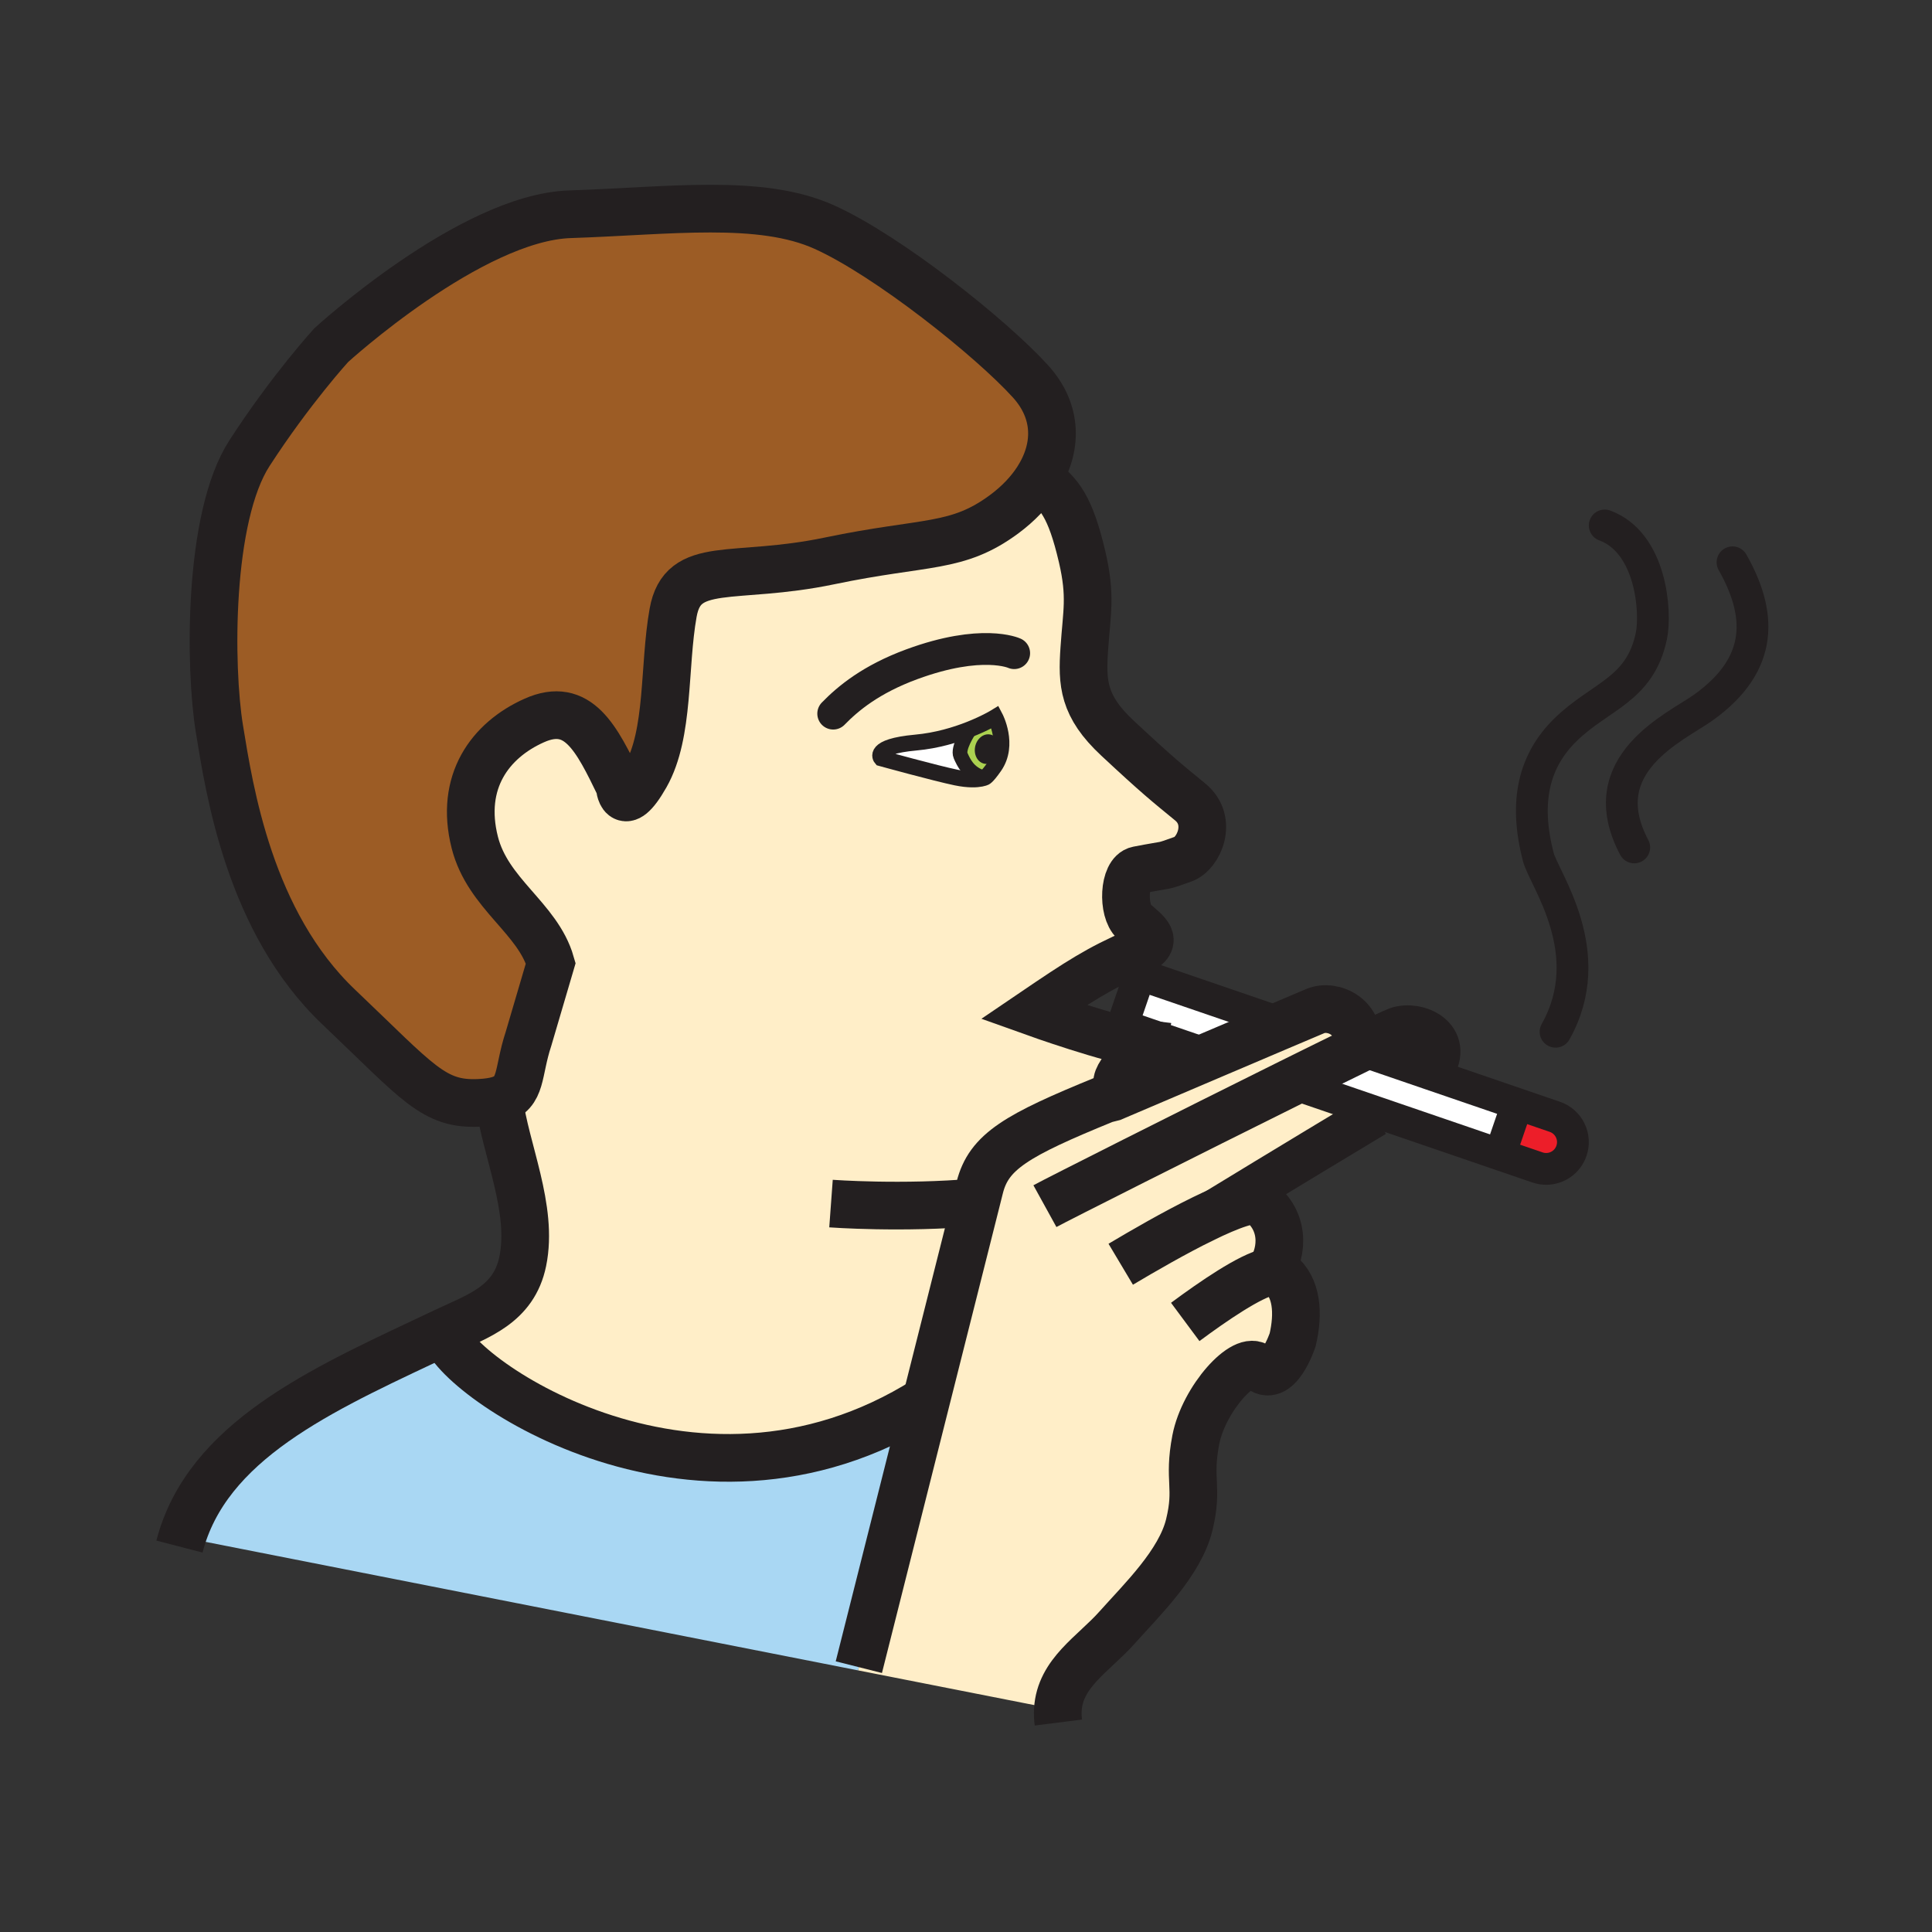 <?xml version="1.0" encoding="iso-8859-1"?>
<!-- Generator: Adobe Illustrator 12.0.1, SVG Export Plug-In . SVG Version: 6.00 Build 51448)  -->
<!DOCTYPE svg PUBLIC "-//W3C//DTD SVG 1.1//EN" "http://www.w3.org/Graphics/SVG/1.1/DTD/svg11.dtd">
<svg  version="1.1" id="Layer_1" xmlns="http://www.w3.org/2000/svg" xmlns:xlink="http://www.w3.org/1999/xlink" width="850.89" height="850.89"
	 viewBox="0 0 850.89 850.89" style="overflow:visible;enable-background:new 0 0 850.89 850.89;" xml:space="preserve">
<rect x="0" y="0" width="850.89" height="850.89" fill="#333333" stroke="none"/>
<g>
	<g id="XMLID_1_">
		<g>
			<path style="fill:#A9D7F3;" d="M195.94,586.47c0,16.44,108.11,95.63,212.02,29.96c-14.28,56.63-29.71,117.82-29.71,117.82
				l-0.28,1.43L80.22,677.03C94.52,631.85,146.35,610,195.94,586.47z"/>
			<path style="fill:#ED1E29;" d="M684.77,491.86c6.171,2.109,9.45,8.81,7.33,14.97c-1.67,4.9-6.239,7.97-11.13,7.97
				c-1.27,0-2.56-0.2-3.83-0.64l-16.529-5.66l0.47-1.38l6.9-20.14l0.27-0.78L684.77,491.86z"/>
			<path style="fill:#FFEEC8;" d="M615.61,453.96c8.54-2.94,22.88,3.75,14.64,16.29l-0.9,2.63l-31.25-10.71
				C607.65,457.53,614.13,454.47,615.61,453.96z"/>
			<path style="fill:#FFFFFF;" d="M568.25,476.87c11.12-5.51,21.27-10.521,29.32-14.43c0.18-0.091,0.359-0.181,0.529-0.271
				l31.25,10.71l38.9,13.32l-0.27,0.78l-6.9,20.14l-0.47,1.38l-54.801-18.77L568.25,476.87z"/>
			<path style="fill:#FFFFFF;" d="M563.03,452.18c-8.98,3.811-19.94,8.471-30.601,13.021l-0.3-0.71l-27.03-9.25l-10.76-3.681
				l7.641-22.31l60.81,20.83L563.03,452.18z"/>
			<path style="fill:#FFEEC8;" d="M378.25,734.25c0,0,15.43-61.19,29.71-117.82c9.35-37.06,18.19-72.16,21.9-86.899
				c0.8-3.16,1.35-5.38,1.63-6.49c3.97-15.89,16.24-23.021,54.99-38.84c0,0,1.38-0.41,3.579-0.94c0,0,1.271-0.54,3.511-1.5
				c6.779-2.89,22.47-9.58,38.859-16.56c10.66-4.55,21.62-9.21,30.601-13.021c6.97-2.96,12.75-5.41,16.279-6.899
				c7.65-3.221,20.75,2.6,18.341,16.739c-0.021,0.141-0.051,0.28-0.08,0.421c-8.051,3.909-18.2,8.92-29.32,14.43l37.56,12.86
				l-0.449,1.31c-34.37,20.65-66.4,40.16-75.57,45.76c11.97-5.85,22.28-9.7,25.19-7.399c12.3,9.77,8.939,24.619,4.05,30.75v0.01
				c1.92-0.391,3.42-0.28,4.35,0.47c8.04,6.351,8.59,17.96,5.95,29.38c0,0-6.63,20.431-15.14,12.07c-6.03-5.95-24.04,13.96-27.53,32
				c-3.47,18.06,1.21,20.67-2.88,37.479c-4.101,16.771-20.67,32.79-31.851,45.301C481.53,728.5,466.83,736.77,465.9,753
				l-87.93-17.32L378.25,734.25z"/>
			<path style="fill:#231F20;" d="M440.19,331.03c-0.74,3.56-3.73,5.94-6.71,5.33c-2.94-0.62-4.74-3.99-4.011-7.54
				c0.73-3.55,3.721-5.94,6.67-5.33C439.12,324.11,440.93,327.5,440.19,331.03z"/>
			<path style="fill:#ABD150;" d="M429.47,328.82c-0.729,3.55,1.07,6.92,4.011,7.54c2.979,0.61,5.97-1.77,6.71-5.33
				c0.739-3.53-1.07-6.92-4.051-7.54C433.19,322.88,430.2,325.27,429.47,328.82z M432.01,342.19c-5.46-1.96-7.52-6.17-8.94-9.39
				c-1.42-3.21,3.34-10.57,4.02-11.59c6.93-2.74,11.21-5.36,11.21-5.36s6.4,12.08-0.31,21.71c-3.57,5.13-4.38,4.96-4.38,4.96
				s-0.511,0.24-1.591,0.44L432.01,342.19z"/>
			<path style="fill:#FFFFFF;" d="M427.09,321.21c-0.68,1.02-5.44,8.38-4.02,11.59c1.42,3.22,3.48,7.43,8.94,9.39l0.01,0.77
				c-1.85,0.36-5.38,0.63-10.939-0.52c-8.84-1.82-33.01-8.49-33.01-8.49s-4.39-5.11,15.25-6.91
				C412.59,326.2,420.9,323.66,427.09,321.21z"/>
			<path style="fill:#FFEEC8;" d="M388.07,333.95c0,0,24.17,6.67,33.01,8.49c5.56,1.15,9.09,0.88,10.939,0.52
				c1.08-0.2,1.591-0.44,1.591-0.44s0.81,0.17,4.38-4.96c6.71-9.63,0.31-21.71,0.31-21.71s-4.28,2.62-11.21,5.36
				c-6.19,2.45-14.5,4.99-23.77,5.83C383.68,328.84,388.07,333.95,388.07,333.95z M235.29,317.32c19.39-8.66,27.44,7.86,37.59,28.8
				c0,0,0.93,14.08,11.49-4.52c10.55-18.59,7.85-48.03,12.08-71.71c4.22-23.71,26.39-13.99,68.91-22.86
				c42.53-8.88,56.12-5.15,77.01-20.65c6.09-4.53,11.08-9.76,14.649-15.38l1.431,0.26c7.979,6.13,12.93,11.61,18.17,34.11
				c4.02,17.37,2.01,24.11,0.92,40.44c-1.03,15.07-0.521,25.17,14.6,39.27c17.82,16.62,21.92,19.82,32.07,28.14
				c10.13,8.32,3.82,22.69-3.1,25.15c-10.65,3.76-4.82,1.89-20.011,4.84c-6.29,1.22-6.93,17.9-1.649,22.67
				c5.24,4.74,12.149,8.73,0.89,13.56c-16.31,7.01-25.35,12.9-45.12,26.33c0,0,34.7,12.44,48.34,13.971
				c-0.76,4.34-13.579,13.319-11.31,18.51l1.32,3.51c-2.24,0.96-3.511,1.5-3.511,1.5c-2.199,0.53-3.579,0.94-3.579,0.94
				c-38.75,15.819-51.021,22.95-54.99,38.84c-0.28,1.11-0.83,3.33-1.63,6.49c-3.71,14.739-12.55,49.84-21.9,86.899
				c-103.91,65.67-212.02-13.52-212.02-29.96c14.46-6.859,30.35-11.739,34.29-30.96c4.78-23.25-7.75-49.38-10.45-71.09
				c10.34-3.18,8.05-11.92,12.97-26.87l9.81-33.33c-5.73-19.97-27.69-30.42-33.46-53.19C202.33,344.27,215.89,325.98,235.29,317.32z
				"/>
			<path style="fill:#9C5C25;" d="M211.18,485.72c-20.28,0.99-26.82-8.77-62-42.2C109.81,406.1,101.05,347.99,96.63,320.99
				c-4.42-27.01-5.02-93.19,13.23-121.38c18.26-28.19,36.03-47.6,36.03-47.6s61.48-56.23,105.16-57.65
				c43.68-1.43,83.82-7.06,111.99,5.65c28.18,12.71,73.62,48.97,90.83,67.98c12.2,13.46,11.83,29.36,3.149,43.01
				c-3.569,5.62-8.56,10.85-14.649,15.38c-20.89,15.5-34.48,11.77-77.01,20.65c-42.52,8.87-64.69-0.85-68.91,22.86
				c-4.23,23.68-1.53,53.12-12.08,71.71c-10.56,18.6-11.49,4.52-11.49,4.52c-10.15-20.94-18.2-37.46-37.59-28.8
				c-19.4,8.66-32.96,26.95-26.19,53.71c5.77,22.77,27.73,33.22,33.46,53.19l-9.81,33.33c-4.92,14.95-2.63,23.69-12.97,26.87
				C217.56,485.11,214.76,485.54,211.18,485.72z"/>
		</g>
		<g>
			<path style="fill:none;stroke:#231F20;stroke-width:7;" d="M432.02,342.96c1.08-0.2,1.591-0.44,1.591-0.44s0.81,0.17,4.38-4.96
				c6.71-9.63,0.31-21.71,0.31-21.71s-4.28,2.62-11.21,5.36c-6.19,2.45-14.5,4.99-23.77,5.83c-19.64,1.8-15.25,6.91-15.25,6.91
				s24.17,6.67,33.01,8.49C426.64,343.59,430.17,343.32,432.02,342.96z"/>
			<path style="fill:none;stroke:#231F20;stroke-width:14;stroke-linecap:round;stroke-linejoin:round;" d="M446.67,287.67
				c0,0-14.13-6.51-45.11,4.89c-18.03,6.65-28.08,15.05-34.6,21.74"/>
			<path style="fill:none;stroke:#231F20;stroke-width:6.495;" d="M427.17,321.09c0,0-0.03,0.04-0.08,0.12
				c-0.68,1.02-5.44,8.38-4.02,11.59c1.42,3.22,3.48,7.43,8.94,9.39"/>
			<path style="fill:none;stroke:#231F20;stroke-width:21;" d="M457.02,211c-3.569,5.62-8.56,10.85-14.649,15.38
				c-20.89,15.5-34.48,11.77-77.01,20.65c-42.52,8.87-64.69-0.85-68.91,22.86c-4.23,23.68-1.53,53.12-12.08,71.71
				c-10.56,18.6-11.49,4.52-11.49,4.52c-10.15-20.94-18.2-37.46-37.59-28.8c-19.4,8.66-32.96,26.95-26.19,53.71
				c5.77,22.77,27.73,33.22,33.46,53.19l-9.81,33.33c-4.92,14.95-2.63,23.69-12.97,26.87c-2.22,0.69-5.02,1.12-8.6,1.3
				c-20.28,0.99-26.82-8.77-62-42.2C109.81,406.1,101.05,347.99,96.63,320.99c-4.42-27.01-5.02-93.19,13.23-121.38
				c18.26-28.19,36.03-47.6,36.03-47.6s61.48-56.23,105.16-57.65c43.68-1.43,83.82-7.06,111.99,5.65
				c28.18,12.71,73.62,48.97,90.83,67.98C466.07,181.45,465.7,197.35,457.02,211z"/>
			<path style="fill:none;stroke:#231F20;stroke-width:21;" d="M219.31,478.58c0.06,1.9,0.23,3.85,0.47,5.84
				c2.7,21.71,15.23,47.84,10.45,71.09c-3.94,19.221-19.83,24.101-34.29,30.96C146.35,610,94.52,631.85,80.22,677.03
				c-0.43,1.35-0.82,2.72-1.18,4.109"/>
			<path style="fill:none;stroke:#231F20;stroke-width:21;" d="M492.25,478.25c-2.27-5.19,10.55-14.17,11.31-18.51
				c-13.64-1.53-48.34-13.971-48.34-13.971c19.771-13.43,28.811-19.319,45.12-26.33c11.26-4.83,4.351-8.82-0.89-13.56
				c-5.28-4.77-4.641-21.45,1.649-22.67c15.19-2.95,9.36-1.08,20.011-4.84c6.92-2.46,13.229-16.83,3.1-25.15
				c-10.15-8.32-14.25-11.52-32.07-28.14c-15.12-14.1-15.63-24.2-14.6-39.27c1.09-16.33,3.1-23.07-0.92-40.44
				c-5.24-22.5-10.19-27.98-18.17-34.11"/>
			<path style="fill:none;stroke:#231F20;stroke-width:21;" d="M365.99,530.08c0,0,31.72,2.33,63.87-0.55
				c0.659-0.05,1.33-0.12,2-0.181"/>
			<path style="fill:none;stroke:#231F20;stroke-width:19.484;" d="M529.78,536.81c-1.69,1.021-2.601,1.58-2.601,1.58"/>
			<path style="fill:none;stroke:#231F20;stroke-width:19.484;" d="M605.36,491.04c-34.37,20.65-66.4,40.16-75.57,45.76"/>
			<path style="fill:none;stroke:#231F20;stroke-width:21;" d="M460.2,531.21c5.1-2.81,64.16-32.58,108.05-54.34
				c11.12-5.51,21.27-10.521,29.32-14.43c0.18-0.091,0.359-0.181,0.529-0.271c9.551-4.64,16.03-7.7,17.511-8.21
				c8.54-2.94,22.88,3.75,14.64,16.29"/>
			<path style="fill:none;stroke:#231F20;stroke-width:21;" d="M378.25,734.25c0,0,15.43-61.19,29.71-117.82
				c9.35-37.06,18.19-72.16,21.9-86.899c0.8-3.16,1.35-5.38,1.63-6.49c3.97-15.89,16.24-23.021,54.99-38.84
				c0,0,1.38-0.41,3.579-0.94c0,0,1.271-0.54,3.511-1.5c6.779-2.89,22.47-9.58,38.859-16.56c10.66-4.55,21.62-9.21,30.601-13.021
				c6.97-2.96,12.75-5.41,16.279-6.899c7.65-3.221,20.75,2.6,18.341,16.739c-0.021,0.141-0.051,0.28-0.08,0.421
				c-0.051,0.27-0.11,0.55-0.17,0.829"/>
			<path style="fill:none;stroke:#231F20;stroke-width:21;" d="M493.59,556.8c9.59-5.72,23.78-13.93,36.19-19.99
				c0,0,0-0.01,0.01-0.01c11.97-5.85,22.28-9.7,25.19-7.399c12.3,9.77,8.939,24.619,4.05,30.75"/>
			<path style="fill:none;stroke:#231F20;stroke-width:21;" d="M522,582.21c12.37-9.18,28.68-20.36,37.03-22.05
				c1.92-0.391,3.42-0.28,4.35,0.47c8.04,6.351,8.59,17.96,5.95,29.38c0,0-6.63,20.431-15.14,12.07c-6.03-5.95-24.04,13.96-27.53,32
				c-3.47,18.06,1.21,20.67-2.88,37.479c-4.101,16.771-20.67,32.79-31.851,45.301C481.53,728.5,466.83,736.77,465.9,753
				c-0.101,1.78-0.03,3.66,0.22,5.64"/>
			<polyline style="fill:none;stroke:#231F20;stroke-width:14;" points="532.13,464.49 505.1,455.24 494.34,451.56 501.98,429.25 
				562.79,450.08 			"/>
			<path style="fill:none;stroke:#231F20;stroke-width:14;" d="M595.9,461.42l1.75,0.6l0.449,0.15l31.25,10.71l38.9,13.32
				l16.52,5.66c6.171,2.109,9.45,8.81,7.33,14.97c-1.67,4.9-6.239,7.97-11.13,7.97c-1.27,0-2.56-0.2-3.83-0.64l-16.529-5.66
				l-54.801-18.77l-37.56-12.86l-1.23-0.42"/>
			<line style="fill:none;stroke:#231F20;stroke-width:14;" x1="667.98" y1="486.98" x2="661.08" y2="507.12"/>
			<path style="fill:none;stroke:#231F20;stroke-width:14;stroke-linecap:round;stroke-linejoin:round;" d="M685.1,454.4
				c19.49-34.641-5.1-67.36-7.569-76.851c-6.5-24.9-1.73-42.73,11.91-56.11c15.27-14.98,32.84-17.44,37.85-41.32
				c2.2-10.52,0.03-41.13-20.54-48.7"/>
			<path style="fill:none;stroke:#231F20;stroke-width:14;stroke-linecap:round;stroke-linejoin:round;" d="M763.04,247.65
				c12.51,22.15,14.41,44.38-12.72,63.87c-12.061,8.67-50.061,24.89-30.57,61.7"/>
			<path style="fill:none;stroke:#231F20;stroke-width:21;" d="M195.94,586.47c0,16.44,108.11,95.63,212.02,29.96
				c0.1-0.06,0.19-0.12,0.29-0.18"/>
		</g>
	</g>
</g>
<rect x="0.25" y="0.25" style="fill:none;" width="850.394" height="850.394"/>
</svg>

